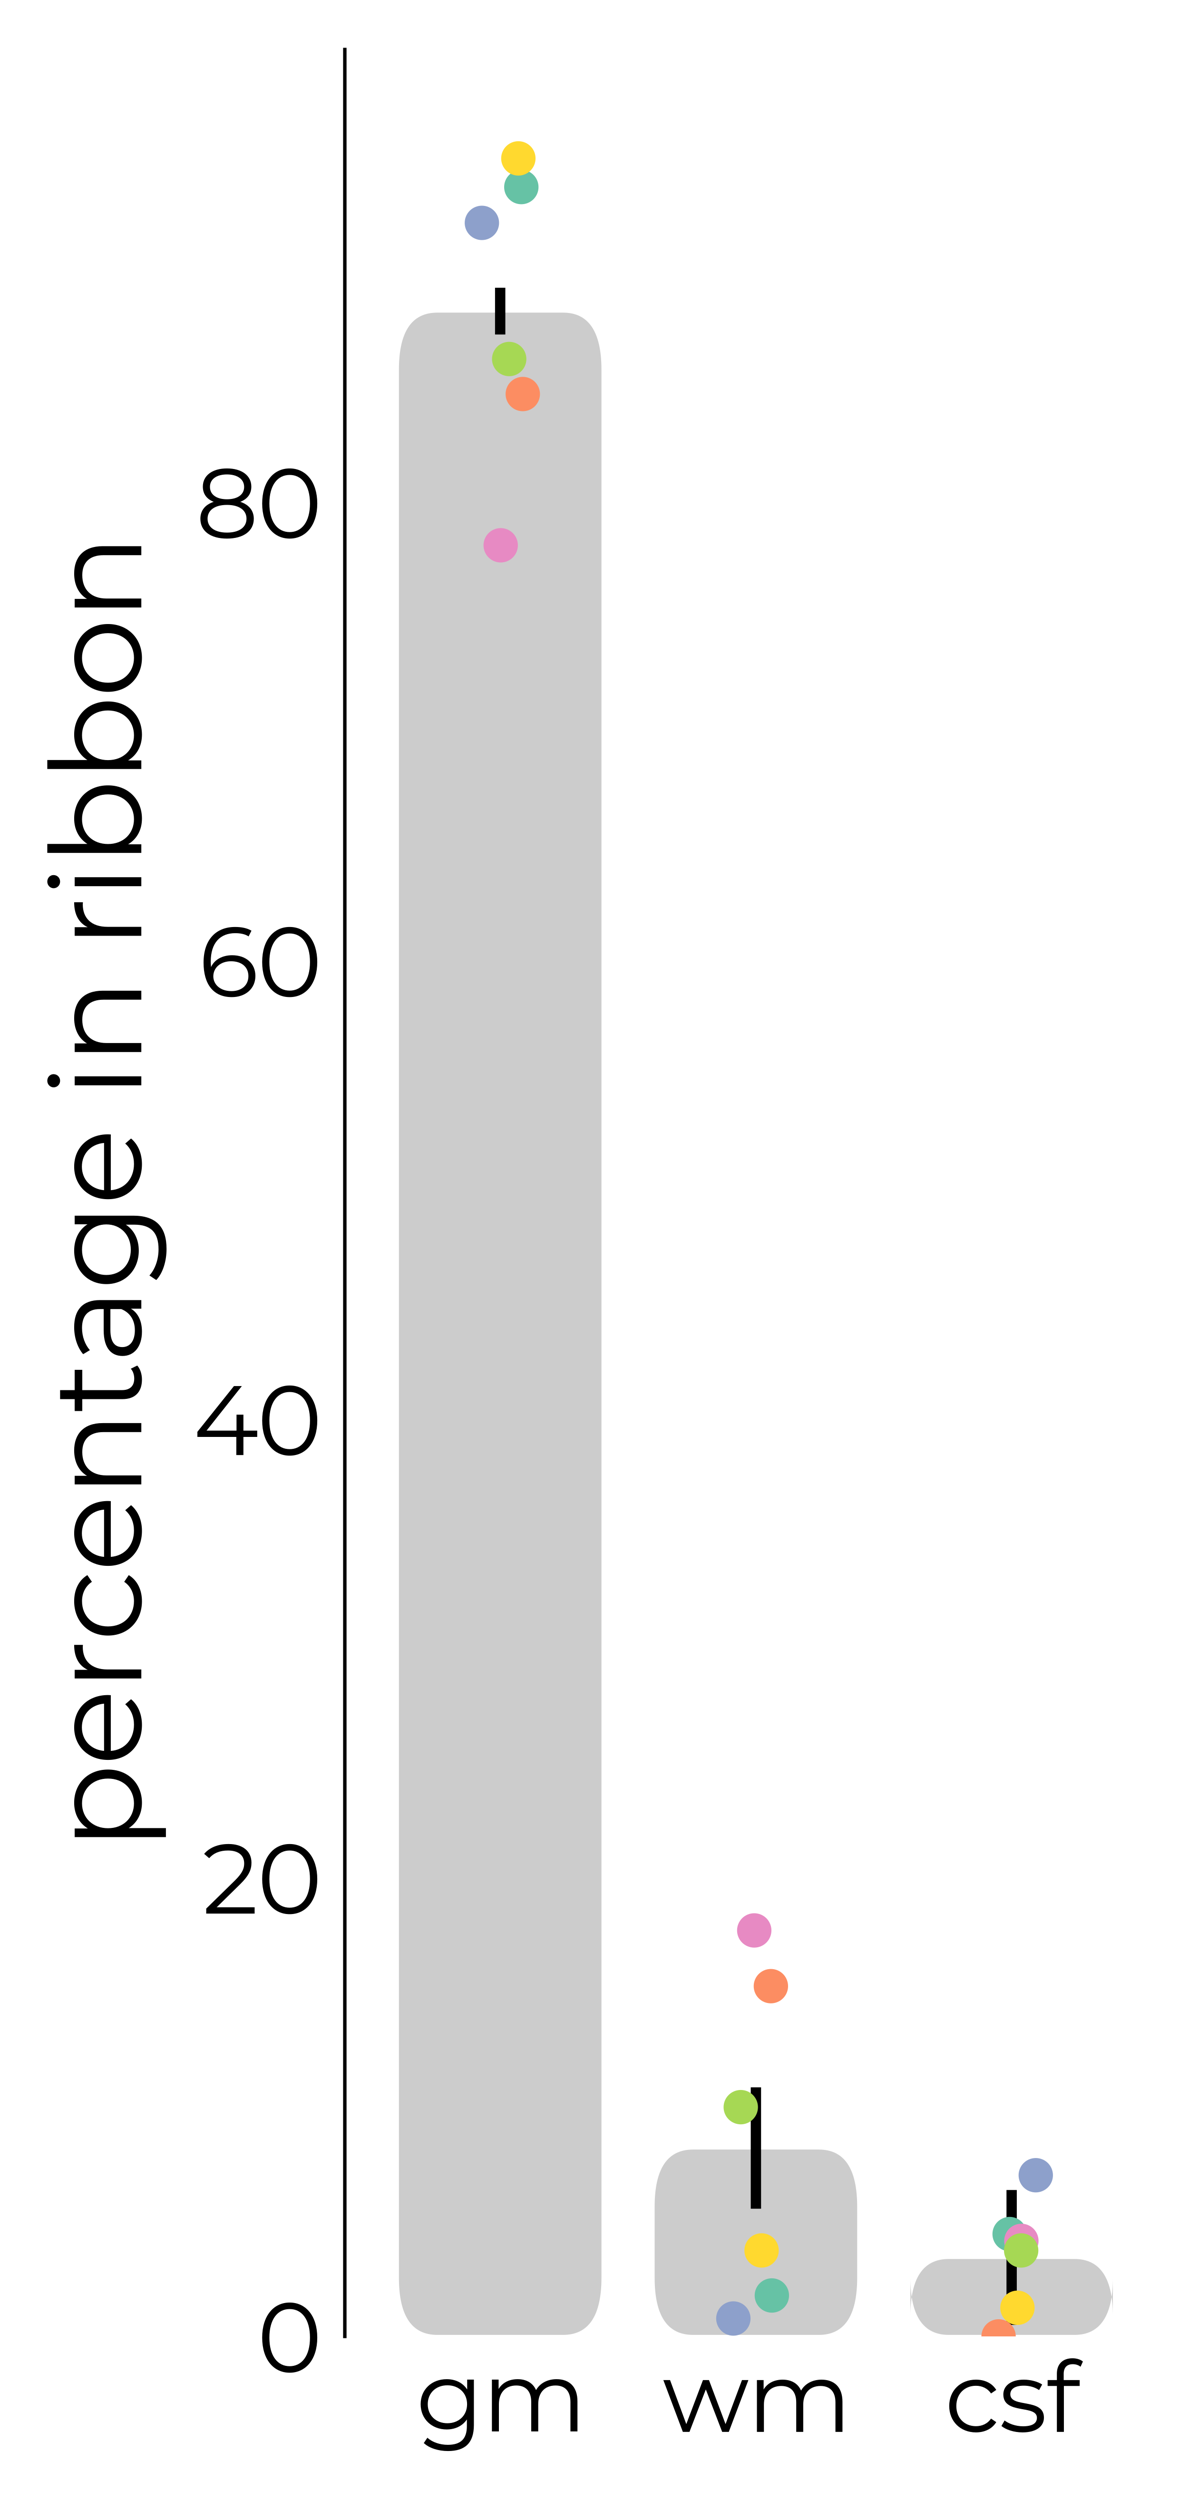 <?xml version="1.0" encoding="utf-8" standalone="no"?>
<!DOCTYPE svg PUBLIC "-//W3C//DTD SVG 1.1//EN"
  "http://www.w3.org/Graphics/SVG/1.1/DTD/svg11.dtd">
<svg xmlns:xlink="http://www.w3.org/1999/xlink" width="172.961pt" height="363.645pt" viewBox="0 0 172.961 363.645" xmlns="http://www.w3.org/2000/svg" version="1.1">
 <defs>
  <style type="text/css">*{stroke-linejoin: round; stroke-linecap: butt}</style>
 </defs>
 <g id="figure_1">
  <g id="patch_1">
   <path d="M 0 363.645 
L 172.961 363.645 
L 172.961 0 
L 0 0 
z
" style="fill: #ffffff"/>
  </g>
  <g id="axes_1">
   <g id="patch_2">
    <path d="M 54.161 339.84 
L 165.761 339.84 
L 165.761 7.2 
L 54.161 7.2 
z
" style="fill: #ffffff"/>
   </g>
   <g id="PathCollection_1"/>
   <g id="PathCollection_2"/>
   <g id="PathCollection_3"/>
   <g id="PathCollection_4"/>
   <g id="PathCollection_5"/>
   <g id="PathCollection_6"/>
   <g id="patch_3">
    <path d="M 138.01 339.618 
L 156.312 339.618 
Q 161.892 339.618 161.892 331.302 
L 161.892 336.894 
Q 161.892 328.578 156.312 328.578 
L 138.01 328.578 
Q 132.43 328.578 132.43 336.894 
L 132.43 331.302 
Q 132.43 339.618 138.01 339.618 
z
" clip-path="url(#p750e539526)" style="fill: #cccccc"/>
   </g>
   <g id="patch_4">
    <path d="M 100.81 339.618 
L 119.112 339.618 
Q 124.692 339.618 124.692 331.302 
L 124.692 320.976 
Q 124.692 312.66 119.112 312.66 
L 100.81 312.66 
Q 95.23 312.66 95.23 320.976 
L 95.23 331.302 
Q 95.23 339.618 100.81 339.618 
z
" clip-path="url(#p750e539526)" style="fill: #cccccc"/>
   </g>
   <g id="patch_5">
    <path d="M 63.61 339.618 
L 81.912 339.618 
Q 87.492 339.618 87.492 331.302 
L 87.492 53.79 
Q 87.492 45.474 81.912 45.474 
L 63.61 45.474 
Q 58.03 45.474 58.03 53.79 
L 58.03 331.302 
Q 58.03 339.618 63.61 339.618 
z
" clip-path="url(#p750e539526)" style="fill: #cccccc"/>
   </g>
   <g id="matplotlib.axis_1">
    <g id="xtick_1">
     <g id="line2d_1"/>
     <g id="text_1">
      <!-- gm -->
      <g transform="translate(60.533 353.658) scale(0.14 -0.14)">
       <defs>
        <path id="Montserrat-Regular-67" d="M 3315 3366 
L 3315 2720 
C 3034 3162 2547 3392 1984 3392 
C 1024 3392 294 2733 294 1766 
C 294 800 1024 128 1984 128 
C 2534 128 3014 352 3296 781 
L 3296 352 
C 3296 -480 2906 -870 2054 -870 
C 1536 -870 1050 -698 730 -410 
L 499 -755 
C 851 -1088 1453 -1274 2067 -1274 
C 3181 -1274 3750 -749 3750 410 
L 3750 3366 
L 3315 3366 
z
M 2029 531 
C 1286 531 755 1037 755 1766 
C 755 2496 1286 2995 2029 2995 
C 2771 2995 3309 2496 3309 1766 
C 3309 1037 2771 531 2029 531 
z
" transform="scale(0.016)"/>
        <path id="Montserrat-Regular-6d" d="M 4832 3392 
C 4224 3392 3744 3117 3501 2682 
C 3296 3155 2861 3392 2304 3392 
C 1741 3392 1306 3155 1069 2752 
L 1069 3366 
L 634 3366 
L 634 0 
L 1088 0 
L 1088 1766 
C 1088 2534 1530 2982 2214 2982 
C 2829 2982 3187 2618 3187 1907 
L 3187 0 
L 3642 0 
L 3642 1766 
C 3642 2534 4077 2982 4768 2982 
C 5376 2982 5734 2618 5734 1907 
L 5734 0 
L 6189 0 
L 6189 1952 
C 6189 2918 5651 3392 4832 3392 
z
" transform="scale(0.016)"/>
       </defs>
       <use xlink:href="#Montserrat-Regular-67"/>
       <use xlink:href="#Montserrat-Regular-6d" x="68.6"/>
      </g>
     </g>
    </g>
    <g id="xtick_2">
     <g id="line2d_2"/>
     <g id="text_2">
      <!-- wm -->
      <g transform="translate(96.381 353.728) scale(0.14 -0.14)">
       <defs>
        <path id="Montserrat-Regular-77" d="M 5158 3366 
L 4090 506 
L 3014 3366 
L 2624 3366 
L 1542 506 
L 486 3366 
L 51 3366 
L 1318 0 
L 1747 0 
L 2810 2758 
L 3872 0 
L 4301 0 
L 5574 3366 
L 5158 3366 
z
" transform="scale(0.016)"/>
       </defs>
       <use xlink:href="#Montserrat-Regular-77"/>
       <use xlink:href="#Montserrat-Regular-6d" x="87.9"/>
      </g>
     </g>
    </g>
    <g id="xtick_3">
     <g id="line2d_3"/>
     <g id="text_3">
      <!-- csf -->
      <g transform="translate(137.424 353.728) scale(0.14 -0.14)">
       <defs>
        <path id="Montserrat-Regular-63" d="M 2029 -32 
C 2598 -32 3078 198 3347 634 
L 3008 864 
C 2778 525 2419 371 2029 371 
C 1293 371 755 890 755 1683 
C 755 2470 1293 2995 2029 2995 
C 2419 2995 2778 2835 3008 2496 
L 3347 2726 
C 3078 3168 2598 3392 2029 3392 
C 1024 3392 294 2688 294 1683 
C 294 678 1024 -32 2029 -32 
z
" transform="scale(0.016)"/>
        <path id="Montserrat-Regular-73" d="M 1536 -32 
C 2413 -32 2925 346 2925 928 
C 2925 2221 742 1536 742 2445 
C 742 2765 1011 3002 1619 3002 
C 1965 3002 2317 2918 2611 2714 
L 2810 3078 
C 2528 3270 2054 3392 1619 3392 
C 762 3392 288 2982 288 2432 
C 288 1101 2470 1792 2470 915 
C 2470 582 2208 365 1568 365 
C 1094 365 640 531 371 742 
L 166 384 
C 442 147 979 -32 1536 -32 
z
" transform="scale(0.016)"/>
        <path id="Montserrat-Regular-66" d="M 1747 4397 
C 1939 4397 2118 4339 2246 4230 
L 2400 4570 
C 2234 4710 1978 4781 1728 4781 
C 1069 4781 710 4384 710 3782 
L 710 3366 
L 109 3366 
L 109 2982 
L 710 2982 
L 710 0 
L 1165 0 
L 1165 2982 
L 2189 2982 
L 2189 3366 
L 1152 3366 
L 1152 3763 
C 1152 4179 1357 4397 1747 4397 
z
" transform="scale(0.016)"/>
       </defs>
       <use xlink:href="#Montserrat-Regular-63"/>
       <use xlink:href="#Montserrat-Regular-73" x="56.3"/>
       <use xlink:href="#Montserrat-Regular-66" x="105.2"/>
      </g>
     </g>
    </g>
   </g>
   <g id="matplotlib.axis_2">
    <g id="ytick_1">
     <g id="line2d_4"/>
     <g id="text_4">
      <!-- 0 -->
      <g transform="translate(37.393 345.034) scale(0.14 -0.14)">
       <defs>
        <path id="Montserrat-Regular-30" d="M 2118 -38 
C 3155 -38 3910 813 3910 2240 
C 3910 3667 3155 4518 2118 4518 
C 1082 4518 333 3667 333 2240 
C 333 813 1082 -38 2118 -38 
z
M 2118 384 
C 1338 384 800 1043 800 2240 
C 800 3437 1338 4096 2118 4096 
C 2899 4096 3437 3437 3437 2240 
C 3437 1043 2899 384 2118 384 
z
" transform="scale(0.016)"/>
       </defs>
       <use xlink:href="#Montserrat-Regular-30"/>
      </g>
     </g>
    </g>
    <g id="ytick_2">
     <g id="line2d_5"/>
     <g id="text_5">
      <!-- 20 -->
      <g transform="translate(29.441 278.339) scale(0.14 -0.14)">
       <defs>
        <path id="Montserrat-Regular-32" d="M 928 410 
L 2451 1907 
C 3053 2496 3187 2880 3187 3309 
C 3187 4058 2611 4518 1702 4518 
C 1018 4518 461 4288 115 3878 
L 442 3597 
C 736 3936 1139 4096 1664 4096 
C 2349 4096 2714 3776 2714 3258 
C 2714 2950 2618 2650 2112 2150 
L 250 326 
L 250 0 
L 3392 0 
L 3392 410 
L 928 410 
z
" transform="scale(0.016)"/>
       </defs>
       <use xlink:href="#Montserrat-Regular-32"/>
       <use xlink:href="#Montserrat-Regular-30" x="56.8"/>
      </g>
     </g>
    </g>
    <g id="ytick_3">
     <g id="line2d_6"/>
     <g id="text_6">
      <!-- 40 -->
      <g transform="translate(28.14 211.645) scale(0.14 -0.14)">
       <defs>
        <path id="Montserrat-Regular-34" d="M 4141 1587 
L 3245 1587 
L 3245 2624 
L 2797 2624 
L 2797 1587 
L 851 1587 
L 3142 4480 
L 2630 4480 
L 256 1510 
L 256 1178 
L 2784 1178 
L 2784 0 
L 3245 0 
L 3245 1178 
L 4141 1178 
L 4141 1587 
z
" transform="scale(0.016)"/>
       </defs>
       <use xlink:href="#Montserrat-Regular-34"/>
       <use xlink:href="#Montserrat-Regular-30" x="66.1"/>
      </g>
     </g>
    </g>
    <g id="ytick_4">
     <g id="line2d_7"/>
     <g id="text_7">
      <!-- 60 -->
      <g transform="translate(28.866 144.95) scale(0.14 -0.14)">
       <defs>
        <path id="Montserrat-Regular-36" d="M 2189 2682 
C 1568 2682 1043 2406 819 1914 
C 806 2048 800 2176 800 2278 
C 800 3494 1421 4115 2387 4115 
C 2720 4115 3027 4058 3258 3904 
L 3443 4275 
C 3162 4448 2784 4518 2381 4518 
C 1165 4518 333 3725 333 2202 
C 333 787 979 -38 2170 -38 
C 3040 -38 3699 499 3699 1338 
C 3699 2157 3078 2682 2189 2682 
z
M 2150 352 
C 1376 352 966 819 966 1312 
C 966 1869 1434 2291 2118 2291 
C 2810 2291 3245 1914 3245 1325 
C 3245 730 2797 352 2150 352 
z
" transform="scale(0.016)"/>
       </defs>
       <use xlink:href="#Montserrat-Regular-36"/>
       <use xlink:href="#Montserrat-Regular-30" x="60.9"/>
      </g>
     </g>
    </g>
    <g id="ytick_5">
     <g id="line2d_8"/>
     <g id="text_8">
      <!-- 80 -->
      <g transform="translate(28.461 78.255) scale(0.14 -0.14)">
       <defs>
        <path id="Montserrat-Regular-38" d="M 2899 2349 
C 3360 2528 3616 2867 3616 3334 
C 3616 4064 2982 4518 2035 4518 
C 1088 4518 467 4064 467 3334 
C 467 2867 717 2528 1171 2349 
C 614 2163 307 1786 307 1248 
C 307 454 960 -38 2035 -38 
C 3104 -38 3776 454 3776 1248 
C 3776 1779 3462 2163 2899 2349 
z
M 928 3322 
C 928 3821 1357 4128 2035 4128 
C 2707 4128 3149 3821 3149 3315 
C 3149 2829 2733 2515 2035 2515 
C 1338 2515 928 2829 928 3322 
z
M 2035 352 
C 1242 352 774 698 774 1254 
C 774 1805 1242 2150 2035 2150 
C 2829 2150 3302 1805 3302 1254 
C 3302 698 2829 352 2035 352 
z
" transform="scale(0.016)"/>
       </defs>
       <use xlink:href="#Montserrat-Regular-38"/>
       <use xlink:href="#Montserrat-Regular-30" x="63.8"/>
      </g>
     </g>
    </g>
    <g id="text_9">
     <!-- percentage in ribbon -->
     <g transform="translate(20.557 269.038) rotate(-90) scale(0.18 -0.18)">
      <defs>
       <path id="Montserrat-Regular-70" d="M 2368 3392 
C 1811 3392 1344 3149 1069 2701 
L 1069 3366 
L 634 3366 
L 634 -1242 
L 1088 -1242 
L 1088 634 
C 1370 198 1830 -32 2368 -32 
C 3328 -32 4045 659 4045 1683 
C 4045 2701 3328 3392 2368 3392 
z
M 2336 371 
C 1619 371 1082 896 1082 1683 
C 1082 2464 1619 2995 2336 2995 
C 3046 2995 3590 2464 3590 1683 
C 3590 896 3046 371 2336 371 
z
" transform="scale(0.016)"/>
       <path id="Montserrat-Regular-65" d="M 3571 1683 
C 3571 2694 2886 3392 1939 3392 
C 992 3392 294 2682 294 1683 
C 294 685 1011 -32 2061 -32 
C 2592 -32 3059 160 3360 518 
L 3104 813 
C 2848 518 2483 371 2074 371 
C 1338 371 800 838 749 1542 
L 3565 1542 
C 3565 1594 3571 1645 3571 1683 
z
M 1939 3002 
C 2598 3002 3078 2541 3136 1882 
L 749 1882 
C 806 2541 1286 3002 1939 3002 
z
" transform="scale(0.016)"/>
       <path id="Montserrat-Regular-72" d="M 1069 2707 
L 1069 3366 
L 634 3366 
L 634 0 
L 1088 0 
L 1088 1715 
C 1088 2509 1517 2957 2221 2957 
C 2253 2957 2291 2950 2330 2950 
L 2330 3392 
C 1709 3392 1280 3155 1069 2707 
z
" transform="scale(0.016)"/>
       <path id="Montserrat-Regular-6e" d="M 2349 3392 
C 1766 3392 1312 3155 1069 2746 
L 1069 3366 
L 634 3366 
L 634 0 
L 1088 0 
L 1088 1766 
C 1088 2534 1542 2982 2266 2982 
C 2906 2982 3277 2618 3277 1907 
L 3277 0 
L 3731 0 
L 3731 1952 
C 3731 2918 3168 3392 2349 3392 
z
" transform="scale(0.016)"/>
       <path id="Montserrat-Regular-74" d="M 2246 531 
C 2118 416 1933 358 1747 358 
C 1370 358 1165 576 1165 973 
L 1165 2982 
L 2189 2982 
L 2189 3366 
L 1165 3366 
L 1165 4102 
L 710 4102 
L 710 3366 
L 109 3366 
L 109 2982 
L 710 2982 
L 710 947 
C 710 326 1062 -32 1696 -32 
C 1958 -32 2227 45 2406 205 
L 2246 531 
z
" transform="scale(0.016)"/>
       <path id="Montserrat-Regular-61" d="M 1811 3392 
C 1280 3392 781 3226 442 2938 
L 646 2598 
C 922 2842 1331 2995 1766 2995 
C 2394 2995 2720 2682 2720 2106 
L 2720 1901 
L 1651 1901 
C 685 1901 352 1466 352 947 
C 352 365 819 -32 1581 -32 
C 2138 -32 2534 179 2739 525 
L 2739 0 
L 3174 0 
L 3174 2086 
C 3174 2957 2682 3392 1811 3392 
z
M 1651 326 
C 1114 326 800 570 800 960 
C 800 1306 1011 1562 1664 1562 
L 2720 1562 
L 2720 1011 
C 2541 570 2163 326 1651 326 
z
" transform="scale(0.016)"/>
       <path id="Montserrat-Regular-20" transform="scale(0.016)"/>
       <path id="Montserrat-Regular-69" d="M 864 4102 
C 1056 4102 1197 4250 1197 4435 
C 1197 4608 1050 4749 864 4749 
C 678 4749 531 4602 531 4429 
C 531 4250 678 4102 864 4102 
z
M 634 0 
L 1088 0 
L 1088 3366 
L 634 3366 
L 634 0 
z
" transform="scale(0.016)"/>
       <path id="Montserrat-Regular-62" d="M 2368 3392 
C 1830 3392 1370 3162 1088 2726 
L 1088 4749 
L 634 4749 
L 634 0 
L 1069 0 
L 1069 666 
C 1344 211 1811 -32 2368 -32 
C 3328 -32 4045 666 4045 1683 
C 4045 2701 3328 3392 2368 3392 
z
M 2336 371 
C 1619 371 1082 896 1082 1683 
C 1082 2470 1619 2995 2336 2995 
C 3046 2995 3590 2470 3590 1683 
C 3590 896 3046 371 2336 371 
z
" transform="scale(0.016)"/>
       <path id="Montserrat-Regular-6f" d="M 2010 -32 
C 2995 -32 3718 685 3718 1683 
C 3718 2682 2995 3392 2010 3392 
C 1024 3392 294 2682 294 1683 
C 294 685 1024 -32 2010 -32 
z
M 2010 371 
C 1293 371 755 896 755 1683 
C 755 2470 1293 2995 2010 2995 
C 2726 2995 3258 2470 3258 1683 
C 3258 896 2726 371 2010 371 
z
" transform="scale(0.016)"/>
      </defs>
      <use xlink:href="#Montserrat-Regular-70"/>
      <use xlink:href="#Montserrat-Regular-65" x="67.8"/>
      <use xlink:href="#Montserrat-Regular-72" x="128.2"/>
      <use xlink:href="#Montserrat-Regular-63" x="168.3"/>
      <use xlink:href="#Montserrat-Regular-65" x="224.6"/>
      <use xlink:href="#Montserrat-Regular-6e" x="285"/>
      <use xlink:href="#Montserrat-Regular-74" x="352.7"/>
      <use xlink:href="#Montserrat-Regular-61" x="393.3"/>
      <use xlink:href="#Montserrat-Regular-67" x="452.3"/>
      <use xlink:href="#Montserrat-Regular-65" x="520.9"/>
      <use xlink:href="#Montserrat-Regular-20" x="581.3"/>
      <use xlink:href="#Montserrat-Regular-69" x="607.5"/>
      <use xlink:href="#Montserrat-Regular-6e" x="634.4"/>
      <use xlink:href="#Montserrat-Regular-20" x="702.1"/>
      <use xlink:href="#Montserrat-Regular-72" x="728.3"/>
      <use xlink:href="#Montserrat-Regular-69" x="768.4"/>
      <use xlink:href="#Montserrat-Regular-62" x="795.3"/>
      <use xlink:href="#Montserrat-Regular-62" x="863.1"/>
      <use xlink:href="#Montserrat-Regular-6f" x="930.9"/>
      <use xlink:href="#Montserrat-Regular-6e" x="993.6"/>
     </g>
    </g>
   </g>
   <g id="LineCollection_1">
    <path d="M 72.761 48.653 
L 72.761 41.852 
" clip-path="url(#p750e539526)" style="fill: none; stroke: #000000; stroke-width: 1.5"/>
    <path d="M 109.961 321.266 
L 109.961 303.61 
" clip-path="url(#p750e539526)" style="fill: none; stroke: #000000; stroke-width: 1.5"/>
    <path d="M 147.161 338.168 
L 147.161 318.544 
" clip-path="url(#p750e539526)" style="fill: none; stroke: #000000; stroke-width: 1.5"/>
   </g>
   <g id="patch_6">
    <path d="M 50.161 339.84 
L 50.161 7.2 
" style="fill: none; stroke: #000000; stroke-width: 0.5; stroke-linejoin: miter; stroke-linecap: square"/>
   </g>
   <g id="PathCollection_7">
    <defs>
     <path id="C0_0_3493a8c0ae" d="M 0 2.5 
C 0.663 2.5 1.299 2.237 1.768 1.768 
C 2.237 1.299 2.5 0.663 2.5 -0 
C 2.5 -0.663 2.237 -1.299 1.768 -1.768 
C 1.299 -2.237 0.663 -2.5 0 -2.5 
C -0.663 -2.5 -1.299 -2.237 -1.768 -1.768 
C -2.237 -1.299 -2.5 -0.663 -2.5 0 
C -2.5 0.663 -2.237 1.299 -1.768 1.768 
C -1.299 2.237 -0.663 2.5 0 2.5 
z
"/>
    </defs>
    <g clip-path="url(#p750e539526)">
     <use xlink:href="#C0_0_3493a8c0ae" x="75.836" y="27.208" style="fill: #66c2a5"/>
    </g>
    <g clip-path="url(#p750e539526)">
     <use xlink:href="#C0_0_3493a8c0ae" x="76.047" y="57.314" style="fill: #fc8d62"/>
    </g>
    <g clip-path="url(#p750e539526)">
     <use xlink:href="#C0_0_3493a8c0ae" x="70.099" y="32.419" style="fill: #8da0cb"/>
    </g>
    <g clip-path="url(#p750e539526)">
     <use xlink:href="#C0_0_3493a8c0ae" x="72.836" y="79.314" style="fill: #e78ac3"/>
    </g>
    <g clip-path="url(#p750e539526)">
     <use xlink:href="#C0_0_3493a8c0ae" x="74.07" y="52.219" style="fill: #a6d854"/>
    </g>
    <g clip-path="url(#p750e539526)">
     <use xlink:href="#C0_0_3493a8c0ae" x="75.404" y="23.04" style="fill: #ffd92f"/>
    </g>
   </g>
   <g id="PathCollection_8">
    <defs>
     <path id="C1_0_6288d89900" d="M 0 2.5 
C 0.663 2.5 1.299 2.237 1.768 1.768 
C 2.237 1.299 2.5 0.663 2.5 -0 
C 2.5 -0.663 2.237 -1.299 1.768 -1.768 
C 1.299 -2.237 0.663 -2.5 0 -2.5 
C -0.663 -2.5 -1.299 -2.237 -1.768 -1.768 
C -2.237 -1.299 -2.5 -0.663 -2.5 0 
C -2.5 0.663 -2.237 1.299 -1.768 1.768 
C -1.299 2.237 -0.663 2.5 0 2.5 
z
"/>
    </defs>
    <g clip-path="url(#p750e539526)">
     <use xlink:href="#C1_0_6288d89900" x="112.279" y="333.885" style="fill: #66c2a5"/>
    </g>
    <g clip-path="url(#p750e539526)">
     <use xlink:href="#C1_0_6288d89900" x="112.138" y="288.893" style="fill: #fc8d62"/>
    </g>
    <g clip-path="url(#p750e539526)">
     <use xlink:href="#C1_0_6288d89900" x="106.678" y="337.235" style="fill: #8da0cb"/>
    </g>
    <g clip-path="url(#p750e539526)">
     <use xlink:href="#C1_0_6288d89900" x="109.718" y="280.787" style="fill: #e78ac3"/>
    </g>
    <g clip-path="url(#p750e539526)">
     <use xlink:href="#C1_0_6288d89900" x="107.758" y="306.493" style="fill: #a6d854"/>
    </g>
    <g clip-path="url(#p750e539526)">
     <use xlink:href="#C1_0_6288d89900" x="110.785" y="327.335" style="fill: #ffd92f"/>
    </g>
   </g>
   <g id="PathCollection_9">
    <defs>
     <path id="C2_0_12394b6e86" d="M 0 2.5 
C 0.663 2.5 1.299 2.237 1.768 1.768 
C 2.237 1.299 2.5 0.663 2.5 -0 
C 2.5 -0.663 2.237 -1.299 1.768 -1.768 
C 1.299 -2.237 0.663 -2.5 0 -2.5 
C -0.663 -2.5 -1.299 -2.237 -1.768 -1.768 
C -2.237 -1.299 -2.5 -0.663 -2.5 0 
C -2.5 0.663 -2.237 1.299 -1.768 1.768 
C -1.299 2.237 -0.663 2.5 0 2.5 
z
"/>
    </defs>
    <g clip-path="url(#p750e539526)">
     <use xlink:href="#C2_0_12394b6e86" x="146.869" y="324.953" style="fill: #66c2a5"/>
    </g>
    <g clip-path="url(#p750e539526)">
     <use xlink:href="#C2_0_12394b6e86" x="145.261" y="339.84" style="fill: #fc8d62"/>
    </g>
    <g clip-path="url(#p750e539526)">
     <use xlink:href="#C2_0_12394b6e86" x="150.671" y="316.393" style="fill: #8da0cb"/>
    </g>
    <g clip-path="url(#p750e539526)">
     <use xlink:href="#C2_0_12394b6e86" x="148.575" y="325.945" style="fill: #e78ac3"/>
    </g>
    <g clip-path="url(#p750e539526)">
     <use xlink:href="#C2_0_12394b6e86" x="148.547" y="327.335" style="fill: #a6d854"/>
    </g>
    <g clip-path="url(#p750e539526)">
     <use xlink:href="#C2_0_12394b6e86" x="148.004" y="335.672" style="fill: #ffd92f"/>
    </g>
   </g>
   <g id="legend_1"/>
  </g>
 </g>
 <defs>
  <clipPath id="p750e539526">
   <rect x="54.161" y="7.2" width="111.6" height="332.64"/>
  </clipPath>
 </defs>
</svg>
